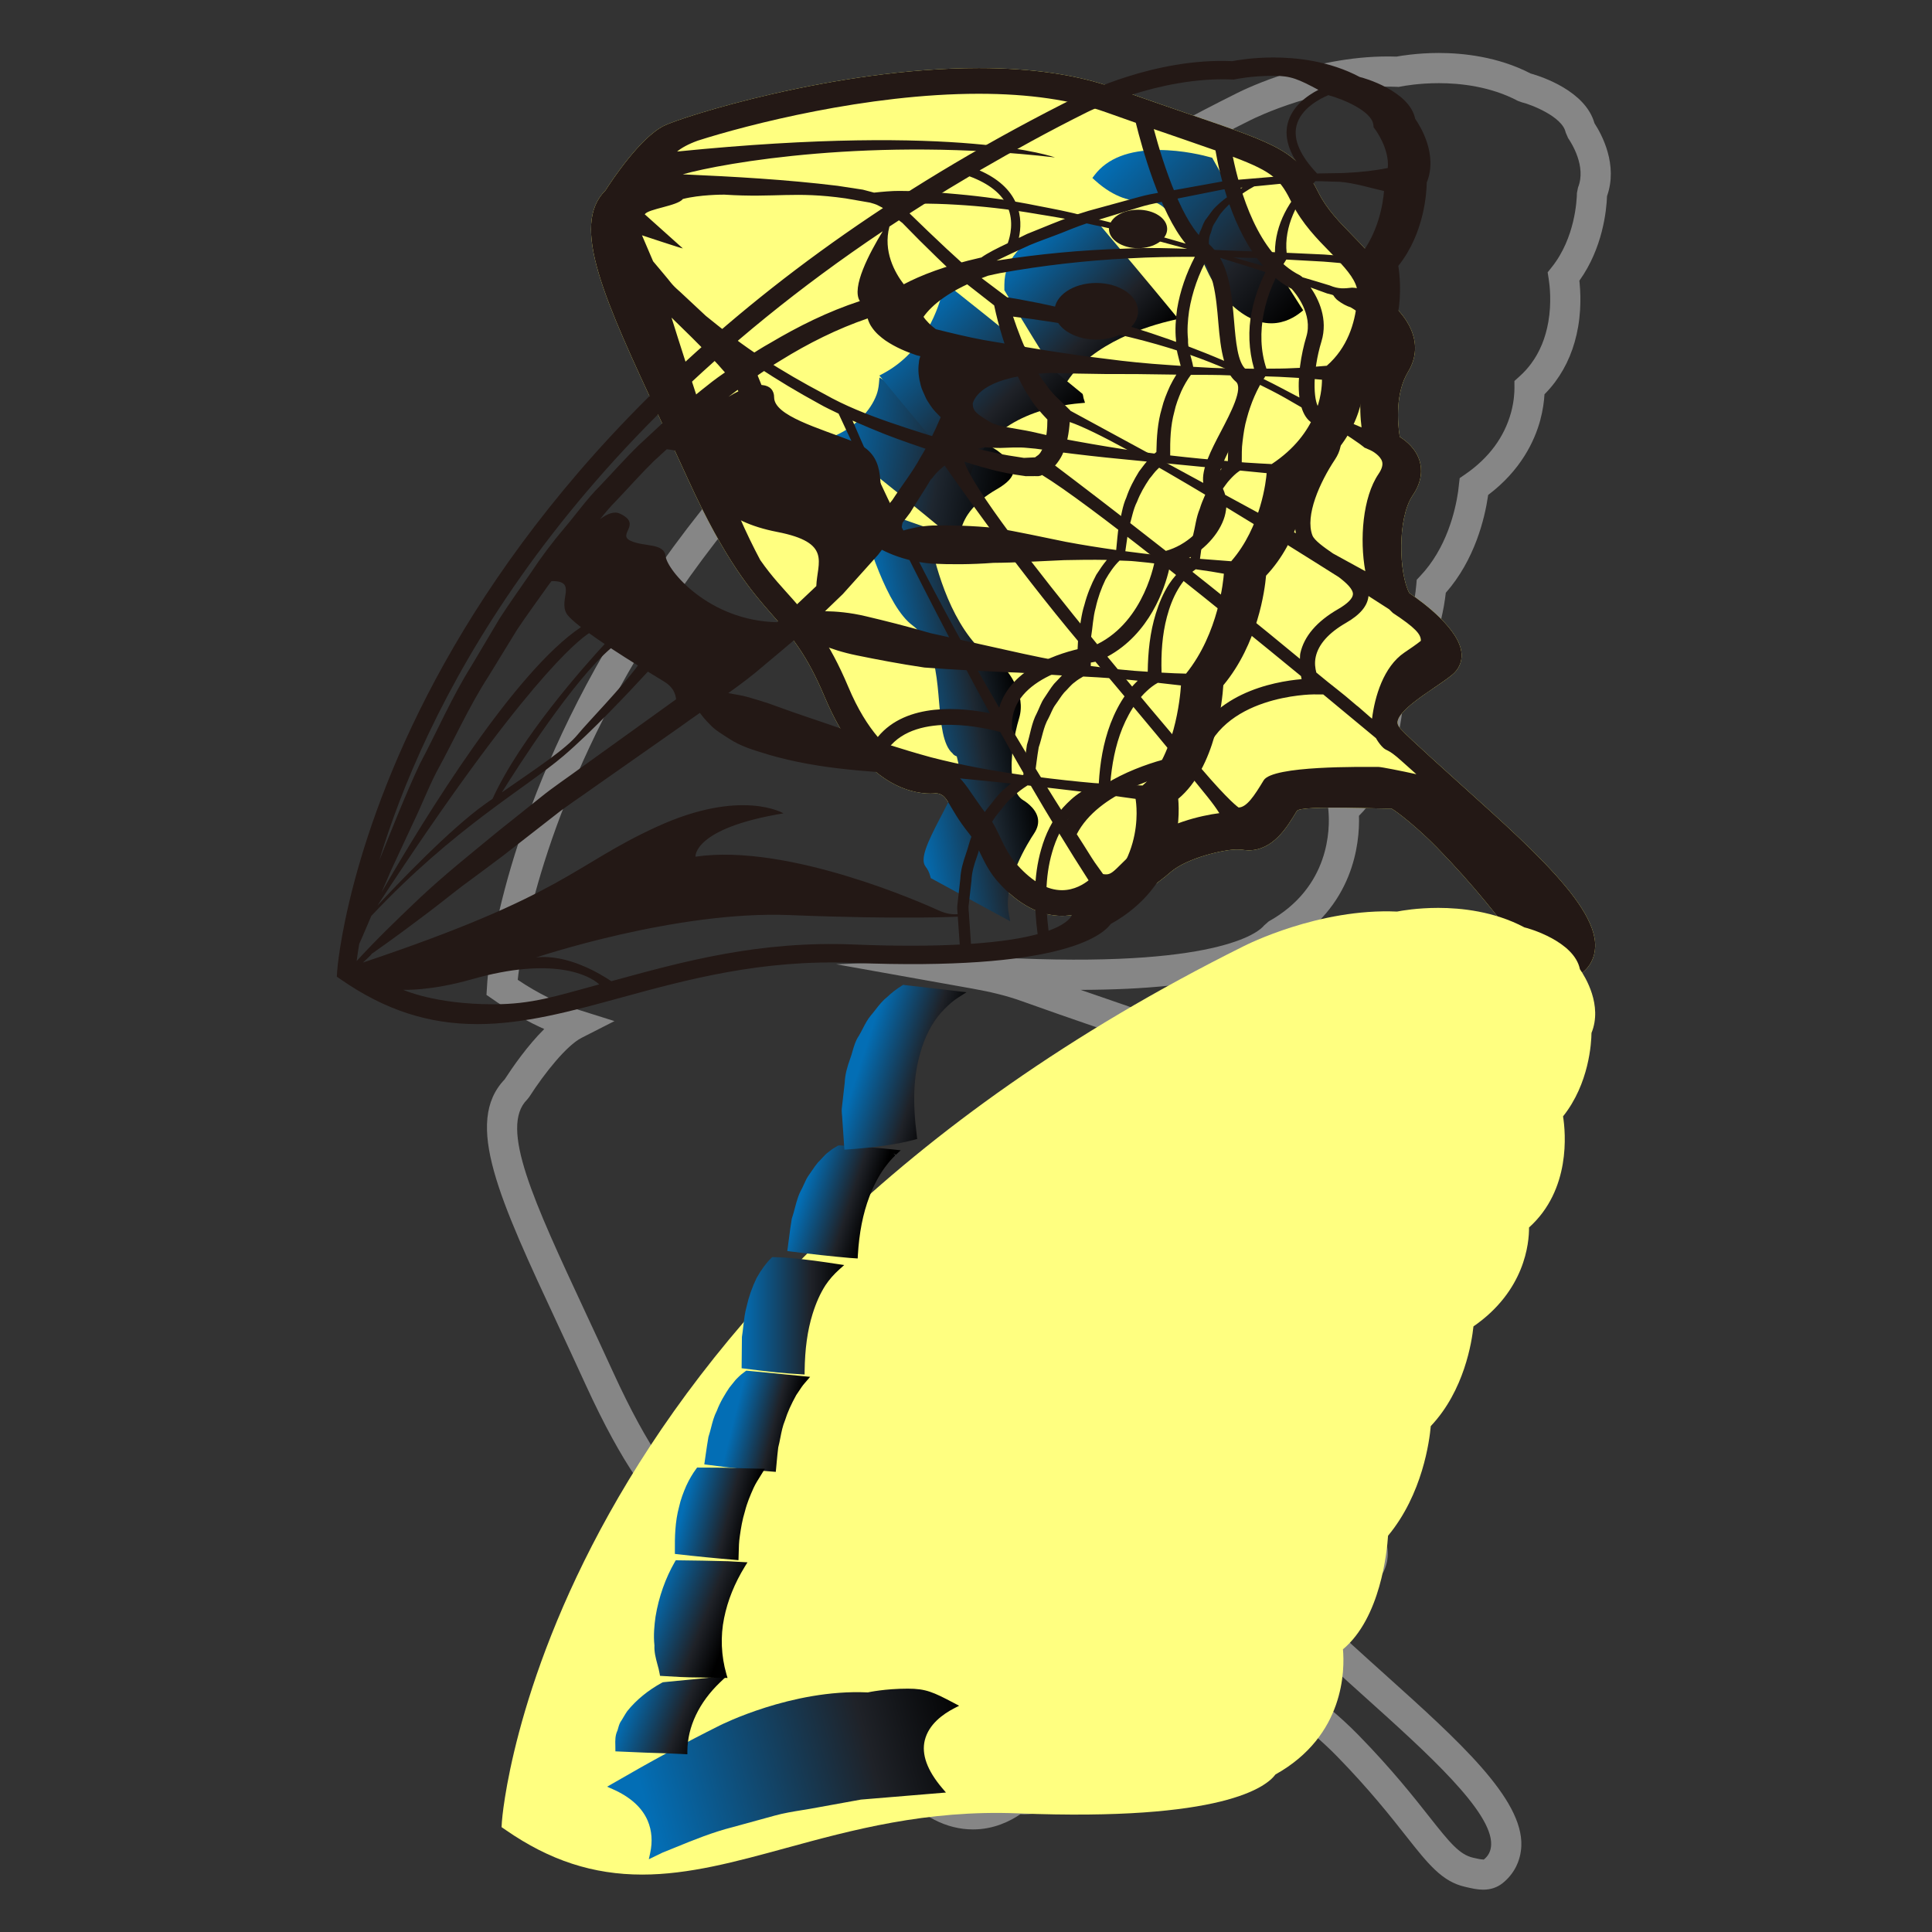 <?xml version="1.0" encoding="utf-8"?>
<svg height="64" preserveAspectRatio="none" viewBox="0 0 64 64" width="64" xmlns="http://www.w3.org/2000/svg" xmlns:xlink="http://www.w3.org/1999/xlink">
  <rect x="0" y="0" width="64" height="64" fill="#333333" stroke="none"/>
  <linearGradient id="a">
    <stop offset="0" stop-color="#036eb5"/>
    <stop offset="0.674" stop-color="#1f2228"/>
    <stop offset="1"/>
  </linearGradient>
  <linearGradient id="b" gradientTransform="matrix(-1, 0, 0, -1, 54.119, 112.321)" gradientUnits="userSpaceOnUse" x1="27.442" x2="33.149" y1="53.033" y2="58.74" xlink:href="#a"/>
  <linearGradient id="c" gradientTransform="matrix(-1, 0, 0, -1, 70.695, 80.803)" gradientUnits="userSpaceOnUse" x1="36.345" x2="40.477" y1="40.627" y2="39.898">
    <stop offset="0" stop-color="#036eb5"/>
    <stop offset="0.633" stop-color="#1d2832"/>
    <stop offset="1"/>
  </linearGradient>
  <linearGradient id="d" gradientTransform="matrix(-1, 0, 0, -1, 72.433, 97.491)" gradientUnits="userSpaceOnUse" x1="35.869" x2="41.972" y1="48.212" y2="49.288">
    <stop offset="0" stop-color="#036eb5"/>
    <stop offset="0.606" stop-color="#1e262f"/>
    <stop offset="1"/>
  </linearGradient>
  <linearGradient id="e" gradientTransform="matrix(-1, 0, 0, -1, 61.171, 107.992)" gradientUnits="userSpaceOnUse" x1="31.047" x2="34.834" y1="52.139" y2="55.926" xlink:href="#a"/>
  <linearGradient id="f" gradientTransform="matrix(-1, 0, 0, -1, 68.403, 102.681)" gradientUnits="userSpaceOnUse" x1="34.465" x2="38.778" y1="49.278" y2="53.591" xlink:href="#a"/>
  <linearGradient id="g" gradientTransform="matrix(-1, 0, 0, -1, 77.557, 48.369)" gradientUnits="userSpaceOnUse" x1="40.183" x2="42.449" y1="23.714" y2="24.442" xlink:href="#a"/>
  <linearGradient id="h" gradientTransform="matrix(-1, 0, 0, -1, 83.308, 33.839)" gradientUnits="userSpaceOnUse" x1="43.652" x2="45.566" y1="16.714" y2="17.192" xlink:href="#a"/>
  <linearGradient id="i" gradientTransform="matrix(-1, 0, 0, -1, 80.942, 40.826)" gradientUnits="userSpaceOnUse" x1="41.509" x2="44.909" y1="20.413" y2="20.413" xlink:href="#a"/>
  <linearGradient id="j" gradientTransform="matrix(-1, 0, 0, -1, 73.577, 57.292)" gradientUnits="userSpaceOnUse" x1="38.146" x2="40.894" y1="28.309" y2="29.192" xlink:href="#a"/>
  <linearGradient id="k" gradientTransform="matrix(-1, 0, 0, -1, 81.591, 10.471)" gradientUnits="userSpaceOnUse" x1="38.996" x2="49.903" y1="6.331" y2="3.357" xlink:href="#a"/>
  <linearGradient id="l" gradientTransform="matrix(-1, 0, 0, -1, 85.784, 27.702)" gradientUnits="userSpaceOnUse" x1="44.461" x2="46.638" y1="13.476" y2="14.02" xlink:href="#a"/>
  <linearGradient id="m" gradientTransform="matrix(-1, 0, 0, -1, 89.039, 14.351)" gradientUnits="userSpaceOnUse" x1="45.873" x2="48.435" y1="6.586" y2="7.586" xlink:href="#a"/>
  <linearGradient id="n" gradientTransform="matrix(-1, 0, 0, -1, 87.051, 20.73)" gradientUnits="userSpaceOnUse" x1="44.658" x2="47.221" y1="9.698" y2="10.698" xlink:href="#a"/>
  <path d="M 45.971 29.912 C 46.491 30.143 47.001 30.432 47.512 30.786 L 47.885 31.043 L 47.856 31.493 C 47.847 31.668 46.596 49.18 23.013 60.92 C 22.758 61.049 20.361 62.215 17.74 62.125 C 17.644 62.143 17.487 62.168 17.283 62.191 C 17.031 62.22 16.708 62.245 16.337 62.245 C 15.544 62.245 14.378 62.126 13.297 61.566 C 12.925 61.461 11.482 60.988 11.181 59.918 C 10.93 59.532 10.398 58.536 10.765 57.504 C 10.783 57.021 10.909 55.78 11.681 54.702 C 11.679 54.677 11.676 54.65 11.673 54.623 C 11.645 54.328 11.64 54.028 11.658 53.73 C 11.669 53.554 11.689 53.368 11.722 53.176 C 11.841 52.482 12.096 51.869 12.479 51.354 C 12.587 51.208 12.707 51.069 12.837 50.938 C 12.85 50.708 12.888 50.412 12.979 50.074 C 13.167 49.389 13.619 48.42 14.704 47.603 C 14.705 47.592 14.707 47.581 14.708 47.569 C 14.816 46.832 15.141 45.46 16.106 44.363 C 16.12 44.244 16.14 44.093 16.171 43.917 C 16.22 43.646 16.292 43.316 16.401 42.957 C 16.658 42.11 17.033 41.37 17.515 40.754 C 17.528 40.614 17.548 40.428 17.58 40.211 C 17.674 39.59 17.822 39.018 18.02 38.511 C 18.269 37.876 18.592 37.361 18.982 36.976 C 18.955 36.053 19.161 33.949 21.402 32.651 C 21.989 31.978 23.66 31.222 28.203 31.209 C 27.96 31.125 27.73 31.046 27.514 30.972 L 27.325 30.907 C 24.385 29.898 23.595 29.628 22.818 28.073 C 22.584 27.604 22.203 27.214 21.794 26.796 C 21.192 26.182 20.517 25.491 20.495 24.532 C 19.751 23.856 19.202 22.763 19.88 21.65 C 20.138 21.226 20.168 20.563 20.111 20.049 C 19.845 19.843 19.563 19.534 19.436 19.096 C 19.333 18.74 19.3 18.183 19.734 17.548 C 20.11 16.996 20.089 15.506 19.864 14.925 C 19.025 14.338 18.073 13.481 18.03 12.593 C 18.009 12.167 18.191 11.766 18.527 11.494 C 18.695 11.356 18.912 11.208 19.173 11.03 C 19.388 10.885 19.912 10.53 20.097 10.343 C 19.924 10.169 19.607 9.879 19.178 9.486 C 18.831 9.169 18.48 8.854 18.133 8.542 C 15.67 6.327 13.542 4.414 13.604 2.851 C 13.625 2.351 13.85 1.91 14.238 1.607 C 14.414 1.472 14.626 1.402 14.869 1.402 C 15.064 1.402 15.247 1.445 15.465 1.496 C 16.231 1.669 16.684 2.243 17.433 3.192 C 17.942 3.838 18.639 4.722 19.705 5.815 C 20.232 6.355 20.773 6.79 21 6.952 C 21.113 6.953 21.285 6.957 21.491 6.963 C 21.855 6.972 22.328 6.982 22.763 6.982 C 23.272 6.982 23.53 6.967 23.657 6.952 C 24.014 6.373 24.59 5.57 25.632 5.57 L 25.635 5.57 L 25.795 5.584 C 25.81 5.587 25.88 5.597 25.983 5.597 C 26.311 5.597 27.407 5.346 27.845 4.966 C 28.725 4.209 29.453 3.854 30.199 3.902 C 30.529 3.676 31.074 3.398 31.766 3.398 C 32.647 3.398 33.479 3.826 34.24 4.67 C 34.587 5.056 34.78 5.457 34.935 5.779 C 35.037 5.992 35.126 6.176 35.233 6.31 C 35.553 6.707 35.733 7.015 35.865 7.24 C 35.908 7.314 35.96 7.402 35.995 7.453 C 36.605 7.415 38.672 7.584 40.088 10.954 C 40.657 12.307 41.113 12.826 41.695 13.488 C 42.46 14.359 43.327 15.347 44.612 18.156 C 44.924 18.839 45.226 19.486 45.51 20.098 C 47.46 24.281 48.645 26.823 47.282 28.244 C 47.028 28.638 46.53 29.36 45.971 29.912 L 45.971 29.912 Z M 44.604 20.52 C 44.317 19.906 44.016 19.257 43.702 18.572 C 42.479 15.896 41.663 14.968 40.939 14.145 C 40.353 13.476 39.799 12.845 39.166 11.342 C 38.069 8.731 36.675 8.449 36.126 8.449 C 36.078 8.449 36.042 8.452 35.94 8.459 C 35.41 8.444 35.203 8.089 35.002 7.745 C 34.879 7.536 34.728 7.275 34.454 6.937 C 34.274 6.714 34.152 6.459 34.033 6.212 C 33.893 5.92 33.748 5.618 33.497 5.339 C 32.935 4.715 32.352 4.398 31.766 4.398 C 31.249 4.398 30.851 4.653 30.66 4.805 L 30.499 4.933 L 30.295 4.91 C 29.768 4.852 29.231 5.092 28.499 5.723 C 27.846 6.288 26.495 6.597 25.983 6.597 C 25.797 6.597 25.67 6.577 25.677 6.576 L 25.595 6.568 C 25.095 6.568 24.778 7.028 24.416 7.631 C 24.24 7.92 23.947 7.982 22.763 7.982 C 22.319 7.982 21.837 7.971 21.467 7.962 C 21.243 7.957 21.061 7.952 20.997 7.937 L 20.802 7.993 L 20.622 7.896 C 20.374 7.765 19.633 7.174 18.989 6.513 C 17.886 5.382 17.171 4.475 16.648 3.812 C 15.967 2.948 15.648 2.562 15.198 2.46 C 15.07 2.431 14.949 2.402 14.869 2.402 L 14.851 2.397 C 14.693 2.521 14.612 2.682 14.604 2.891 C 14.561 3.984 16.717 5.924 18.802 7.799 C 19.15 8.112 19.503 8.429 19.912 8.803 C 20.388 9.238 20.761 9.582 20.916 9.752 C 21.095 9.952 21.173 10.165 21.147 10.391 C 21.084 10.906 20.496 11.343 19.706 11.877 C 19.501 12.017 19.308 12.146 19.158 12.27 C 19.067 12.343 19.024 12.436 19.029 12.544 C 19.047 12.919 19.655 13.575 20.541 14.177 L 20.642 14.246 L 20.7 14.354 C 21.104 15.1 21.205 17.165 20.561 18.111 C 20.389 18.362 20.333 18.6 20.396 18.816 C 20.469 19.064 20.678 19.238 20.842 19.341 L 21.032 19.46 L 21.069 19.682 C 21.129 20.037 21.282 21.268 20.734 22.171 C 20.25 22.964 20.976 23.652 21.31 23.911 L 21.53 24.082 L 21.5 24.359 C 21.434 24.998 21.956 25.531 22.515 26.103 C 22.954 26.552 23.409 27.017 23.713 27.626 C 24.307 28.814 24.752 28.967 27.65 29.961 L 27.84 30.026 C 28.497 30.252 29.271 30.52 30.19 30.849 C 30.633 31.007 31.155 31.139 31.787 31.251 L 36.297 32.057 L 31.72 32.243 C 31.438 32.255 31.155 32.262 30.865 32.262 C 30.659 32.262 30.45 32.258 30.239 32.25 C 23.381 31.975 22.228 33.208 22.132 33.337 L 21.975 33.476 C 19.934 34.613 19.942 36.568 19.994 37.14 L 20.017 37.401 L 19.816 37.569 C 19.468 37.858 19.177 38.298 18.951 38.875 C 18.783 39.307 18.65 39.82 18.569 40.36 C 18.527 40.637 18.509 40.857 18.501 40.979 L 18.491 41.141 L 18.387 41.266 C 17.94 41.804 17.594 42.47 17.358 43.248 C 17.262 43.564 17.198 43.854 17.156 44.092 C 17.114 44.327 17.094 44.512 17.084 44.621 L 17.069 44.795 L 16.95 44.922 C 16.083 45.838 15.793 47.065 15.698 47.715 L 15.646 48.162 L 15.457 48.292 C 14.677 48.831 14.168 49.52 13.944 50.337 C 13.844 50.707 13.831 51.008 13.832 51.154 L 13.833 51.379 L 13.666 51.53 C 13.519 51.662 13.391 51.803 13.282 51.95 C 12.993 52.338 12.8 52.808 12.708 53.345 C 12.681 53.501 12.665 53.652 12.656 53.793 C 12.638 54.081 12.65 54.335 12.668 54.527 C 12.678 54.622 12.688 54.701 12.698 54.762 L 12.732 54.979 L 12.595 55.151 C 11.823 56.118 11.766 57.369 11.762 57.609 L 11.726 57.79 C 11.442 58.488 11.951 59.276 12.056 59.428 L 12.136 59.614 C 12.243 60.141 13.298 60.543 13.582 60.609 L 13.718 60.658 C 14.631 61.143 15.646 61.245 16.337 61.245 C 16.664 61.245 16.948 61.223 17.169 61.198 C 17.385 61.173 17.538 61.146 17.604 61.133 L 17.665 61.121 L 17.725 61.124 C 20.153 61.222 22.469 60.075 22.565 60.026 C 44.527 49.092 46.694 33.032 46.849 31.543 C 46.177 31.09 45.509 30.762 44.812 30.542 L 43.645 30.175 L 44.735 29.62 C 45.228 29.369 45.96 28.455 46.469 27.661 L 46.538 27.575 C 47.464 26.657 46.326 24.216 44.604 20.52 L 44.604 20.52 Z" fill="#868686" style="transform-box: fill-box; transform-origin: 50% 50%;" transform="matrix(-1, 0, 0, -1, -0, -0)"/>
  <path d="M 16.569 38.88 C 17.057 39.327 17.444 39.68 17.596 39.849 C 17.718 39.984 17.708 40.062 17.705 40.091 C 17.664 40.425 16.964 40.898 16.501 41.211 C 16.274 41.365 16.061 41.51 15.897 41.644 C 15.682 41.818 15.57 42.062 15.583 42.331 C 15.622 43.128 16.828 44.023 17.314 44.353 C 17.655 44.985 17.723 46.826 17.201 47.592 C 16.877 48.067 16.897 48.467 16.97 48.719 C 17.089 49.129 17.411 49.391 17.63 49.527 C 17.713 50.02 17.769 51.001 17.361 51.673 C 16.748 52.677 17.449 53.597 18.057 54.069 C 17.965 54.943 18.595 55.586 19.205 56.209 C 19.62 56.633 20.049 57.071 20.319 57.612 C 21.004 58.983 21.613 59.192 24.541 60.196 C 25.235 60.436 26.069 60.721 27.075 61.082 C 28.305 61.522 29.82 61.745 31.575 61.745 C 36.367 61.745 41.441 60.117 42.006 59.833 C 42.796 59.438 43.741 58.009 43.943 57.693 C 45.119 56.528 43.981 54.086 42.11 50.071 C 41.825 49.459 41.524 48.811 41.211 48.127 C 39.956 45.382 39.114 44.424 38.371 43.579 C 37.787 42.914 37.282 42.34 36.681 40.911 C 35.468 38.024 33.828 37.712 33.179 37.712 C 33.091 37.712 33.027 37.719 33.008 37.722 C 32.582 37.71 32.623 37.288 31.897 36.386 C 31.562 35.969 31.444 35.348 30.922 34.767 C 30.26 34.033 29.553 33.661 28.82 33.661 C 28.155 33.661 27.653 33.976 27.403 34.176 C 26.753 34.106 26.106 34.348 25.225 35.108 C 24.665 35.593 23.431 35.86 23.037 35.86 C 22.885 35.86 22.784 35.843 22.77 35.841 L 22.649 35.831 C 21.826 35.831 21.372 36.585 21.041 37.135 C 20.916 37.342 18.012 37.189 17.912 37.219 C 17.729 37.122 17.031 36.573 16.401 35.927 C 13.873 33.333 13.448 31.982 12.409 31.746 C 12.103 31.676 11.814 31.597 11.597 31.766 C 11.324 31.978 11.172 32.278 11.158 32.634 C 11.097 34.163 13.92 36.462 16.569 38.88 L 16.569 38.88 Z" fill="#ffff80" style="transform-box: fill-box; transform-origin: 50% 50%;" transform="matrix(-1, 0, 0, -1, -0, 0)"/>
  <path d="M 21.855 55.355 L 21.861 55.363 C 22.493 56.398 23.152 57.53 23.818 58.726 L 23.844 58.774 L 23.897 58.788 C 24.098 58.845 24.818 59.031 25.62 59.031 C 26.608 59.031 27.321 58.752 27.741 58.201 L 27.814 58.105 L 27.725 58.024 C 27.049 57.409 26.467 57.341 26.238 57.341 C 26.238 57.341 26.237 57.341 26.237 57.341 L 26.095 57.351 C 25.536 57.351 25.337 57.062 24.941 56.485 C 24.792 56.268 24.623 56.021 24.402 55.747 C 24.272 55.585 24.174 55.378 24.071 55.159 C 23.924 54.849 23.757 54.497 23.453 54.158 C 22.934 53.582 22.407 53.29 21.886 53.29 C 21.435 53.29 21.089 53.513 20.923 53.646 L 20.83 53.72 L 20.895 53.82 C 21.178 54.256 21.483 54.745 21.855 55.355 L 21.855 55.355 Z" fill="url(#b)" style="transform-box: fill-box; transform-origin: 50% 50%;" transform="matrix(-1, 0, 0, -1, -0, -0)"/>
  <path d="M 33.765 43.278 C 33.658 43.199 33.557 43.095 33.452 42.952 L 33.338 42.787 C 33.017 42.223 32.949 41.434 32.891 40.738 C 32.831 40.041 32.771 39.32 32.442 39.04 L 32.417 39.008 L 32.372 38.974 C 32.35 38.964 32.328 38.954 32.306 38.943 L 32.256 38.728 C 32.145 38.26 32.517 37.552 32.846 36.923 C 33.261 36.128 33.54 35.545 33.337 35.29 C 33.269 35.205 33.219 35.103 33.181 34.966 L 33.167 34.912 L 30.534 33.481 L 30.585 33.752 C 30.779 34.775 29.92 36.127 29.746 36.388 C 29.625 36.569 29.584 36.748 29.625 36.919 C 29.707 37.266 30.098 37.488 30.11 37.496 C 30.239 37.574 30.337 37.723 30.401 37.936 L 30.416 37.985 L 30.435 37.996 L 30.466 38.24 C 30.547 38.878 30.396 39.694 30.243 40.199 C 29.991 41.02 30.628 41.771 30.759 41.914 L 30.796 41.942 C 31.024 42.059 31.24 42.215 31.455 42.417 L 31.694 42.668 C 32.713 43.829 33.12 45.687 33.248 46.432 L 33.261 46.507 L 33.333 46.533 C 33.643 46.644 33.99 46.764 34.415 46.909 C 34.708 47.009 35.032 47.121 35.377 47.241 L 35.61 47.322 L 35.547 47.083 C 35.298 46.148 34.627 43.907 33.765 43.278 L 33.765 43.278 Z" fill="url(#c)" style="transform-box: fill-box; transform-origin: 50% 50%;" transform="matrix(-1, 0, 0, -1, -0, 0)"/>
  <path d="M 30.957 49.071 C 31.869 49.649 33.256 50.52 34.688 51.386 L 34.866 51.495 L 34.885 51.287 C 34.899 51.146 34.924 51.03 34.965 50.92 C 35.168 50.371 35.69 49.854 36.329 49.572 L 36.528 49.484 L 36.357 49.35 C 34.934 48.226 33.603 47.151 32.402 46.153 L 32.211 45.996 L 32.188 46.243 C 32.184 46.27 32.183 46.297 32.183 46.322 C 32.182 46.352 32.183 46.381 32.176 46.411 C 32.06 46.938 31.66 47.401 30.989 47.788 C 30.626 47.995 30.438 48.198 30.43 48.391 C 30.422 48.581 30.578 48.783 30.957 49.071 L 30.957 49.071 Z" fill="url(#d)" style="transform-box: fill-box; transform-origin: 50% 50%;" transform="matrix(-1, 0, 0, -1, -0, 0)"/>
  <path d="M 27.73 56.744 L 27.777 56.802 L 27.85 56.789 C 28.331 56.716 30.728 56.258 30.729 54.571 L 30.729 54.386 L 30.711 54.356 C 30.096 53.318 29.476 52.311 28.87 51.361 L 28.76 51.19 L 28.65 51.36 C 27.802 52.66 25.936 53.212 25.173 53.388 L 24.967 53.436 L 25.102 53.599 C 25.875 54.54 26.818 55.661 27.73 56.744 Z" fill="url(#e)" style="transform-box: fill-box; transform-origin: 50% 50%;" transform="matrix(-1, 0, 0, -1, -0, 0)"/>
  <path d="M 28.113 50.847 C 28.116 50.867 28.119 50.889 28.125 50.907 L 28.136 50.948 L 28.169 50.976 C 29.28 51.888 30.939 53.243 32.542 54.51 L 32.703 54.639 L 32.75 54.438 C 32.888 53.841 33.355 52.374 34.729 51.635 L 34.87 51.559 L 34.768 51.437 C 33.699 50.136 32.715 48.972 32.078 48.224 L 31.924 48.042 L 31.854 48.27 C 31.259 50.181 29.115 50.566 28.221 50.642 L 28.058 50.657 L 28.107 50.813 C 28.11 50.823 28.111 50.835 28.113 50.847 L 28.113 50.847 Z" fill="url(#f)" style="transform-box: fill-box; transform-origin: 50% 50%;" transform="matrix(-1, 0, 0, -1, -0, -0)"/>
  <path d="M 11.158 32.634 C 11.172 32.278 11.324 31.978 11.597 31.766 C 11.814 31.597 12.104 31.676 12.409 31.746 C 13.448 31.982 13.873 33.333 16.401 35.927 C 17.031 36.573 17.729 37.122 17.912 37.219 C 18.012 37.189 20.916 37.342 21.041 37.135 C 21.372 36.585 21.826 35.831 22.649 35.831 L 22.77 35.841 C 22.784 35.843 22.885 35.86 23.037 35.86 C 23.431 35.86 24.665 35.593 25.225 35.108 C 26.107 34.348 26.753 34.106 27.403 34.176 C 27.653 33.976 28.155 33.661 28.82 33.661 C 29.553 33.661 30.26 34.033 30.922 34.767 C 31.445 35.348 31.562 35.969 31.897 36.386 C 32.623 37.288 32.582 37.71 33.008 37.722 C 33.027 37.719 33.091 37.712 33.179 37.712 C 33.828 37.712 35.468 38.024 36.681 40.911 C 37.282 42.34 37.787 42.914 38.371 43.579 C 39.114 44.424 39.956 45.382 41.211 48.127 C 41.524 48.811 41.825 49.459 42.11 50.071 C 43.981 54.086 45.119 56.528 43.943 57.693 C 43.741 58.009 42.796 59.438 42.006 59.833 C 41.441 60.117 36.367 61.745 31.575 61.745 C 29.82 61.745 28.305 61.522 27.075 61.082 C 26.069 60.721 25.235 60.436 24.541 60.196 C 21.613 59.192 21.004 58.983 20.319 57.612 C 20.049 57.071 19.62 56.633 19.205 56.209 C 18.595 55.586 17.965 54.943 18.057 54.069 C 17.449 53.597 16.748 52.677 17.361 51.673 C 17.769 51.001 17.713 50.02 17.63 49.527 C 17.411 49.391 17.089 49.129 16.97 48.719 C 16.897 48.467 16.877 48.067 17.201 47.592 C 17.723 46.826 17.655 44.985 17.314 44.353 C 16.828 44.023 15.622 43.128 15.583 42.331 C 15.57 42.062 15.682 41.818 15.897 41.644 C 16.061 41.51 16.274 41.365 16.501 41.211 C 16.964 40.897 17.664 40.425 17.705 40.091 C 17.708 40.062 17.718 39.984 17.596 39.849 C 17.444 39.68 17.057 39.327 16.569 38.88 C 13.92 36.462 11.097 34.163 11.158 32.634 L 11.158 32.634 Z M 18.667 44.256 C 18.697 43.933 18.937 43.64 19.413 43.366 C 19.986 43.036 20.321 42.659 20.414 42.246 C 20.459 42.043 20.433 41.865 20.395 41.721 C 19.775 41.203 19.657 41.147 19.051 40.622 C 19.049 40.635 18.55 40.183 18.549 40.194 C 18.461 40.912 18.173 41.912 17.478 42.383 C 17.274 42.521 17.082 42.651 16.933 42.771 C 16.923 42.989 17.117 43.205 17.862 43.697 L 17.982 43.816 C 17.982 43.816 18.244 43.986 18.667 44.256 L 18.667 44.256 Z M 29.611 48.227 L 29.648 48.227 L 29.722 48.228 L 30.02 48.226 C 30.454 48.284 30.915 48.369 31.281 48.479 C 31.545 48.545 31.801 48.628 32.058 48.707 C 31.764 47.824 29.749 45.22 27.654 42.659 C 26.062 43.445 25.739 45.46 25.736 45.481 L 25.733 45.5 C 27.312 46.742 28.713 47.797 29.481 48.265 L 29.504 48.253 L 29.529 48.242 C 29.662 48.211 29.576 48.234 29.611 48.227 L 29.611 48.227 Z M 20.214 49.068 C 20.112 49.22 20.079 49.361 20.112 49.496 C 20.17 49.741 20.439 49.936 20.537 49.991 C 20.706 50.095 20.817 50.278 20.886 50.505 C 21.264 50.728 21.619 50.929 21.892 51.067 C 22.08 51.162 22.277 51.262 22.487 51.365 C 22.367 50.857 22.728 50.157 23.087 49.473 C 23.37 48.931 23.76 48.187 23.594 47.98 C 23.505 47.869 23.451 47.742 23.414 47.607 C 22.622 47.177 21.821 46.741 21.073 46.335 C 21.268 47.361 20.482 48.666 20.214 49.068 L 20.214 49.068 Z M 21.214 54.433 C 21.468 54.563 21.696 54.734 21.904 54.93 C 22.431 55.102 22.985 55.279 23.584 55.459 C 23.249 54.872 23.18 54.079 23.119 53.357 C 23.062 52.686 23.003 51.992 22.726 51.761 C 22.705 51.742 22.694 51.719 22.675 51.7 C 22.297 51.523 21.917 51.339 21.538 51.138 C 21.332 51.029 21.138 50.927 20.955 50.831 C 21.035 51.464 20.897 52.285 20.727 52.844 C 20.499 53.591 21.082 54.289 21.214 54.433 L 21.214 54.433 Z M 23.641 53.313 C 23.714 54.178 23.797 55.158 24.356 55.567 C 24.414 55.609 24.469 55.663 24.525 55.716 C 25.21 55.901 25.909 56.09 26.616 56.282 C 27.121 56.423 27.641 56.514 28.145 56.631 C 28.648 56.751 29.151 56.83 29.637 56.909 C 30.607 57.079 31.522 57.172 32.305 57.218 C 33.235 57.275 33.887 57.254 34.273 57.227 L 33.878 56.939 L 33.258 56.34 C 32.844 55.943 32.452 55.577 32.039 55.206 L 30.724 54.217 L 30.646 54.159 L 30.644 54.154 C 29.829 54.025 26.776 53.475 23.45 52.047 C 23.556 52.415 23.602 52.852 23.641 53.313 L 23.641 53.313 Z M 30.441 53.512 C 30.281 53.034 30.1 52.561 29.876 52.116 C 29.704 51.82 29.553 51.504 29.338 51.248 C 29.153 50.96 28.904 50.757 28.677 50.534 L 28.546 50.404 L 28.545 50.395 C 28.45 50.343 26.428 49.245 24.141 48.003 C 24.202 48.466 23.887 49.076 23.551 49.716 C 23.236 50.318 22.804 51.142 23.062 51.359 C 23.188 51.464 23.278 51.606 23.351 51.765 C 24.8 52.396 26.874 53.073 30.441 53.512 Z M 29.049 48.578 C 28.376 48.07 27.033 47.049 25.38 45.751 C 24.683 45.945 24.131 46.5 23.956 46.975 C 23.898 47.133 23.86 47.344 23.937 47.53 C 25.867 48.686 27.727 49.736 28.563 50.02 C 28.591 49.656 28.647 49.306 28.807 48.943 C 28.864 48.821 28.947 48.695 29.049 48.578 Z M 33.016 49.024 C 33.576 49.213 34.136 49.403 34.686 49.617 C 35.04 49.759 35.402 49.908 35.759 50.067 C 34.284 46.61 32.471 43.244 30.901 40.556 C 30.514 41.886 28.868 42.384 28.1 42.54 C 28.133 42.579 28.166 42.619 28.199 42.658 C 30.499 45.389 32.619 48.446 33.016 49.024 Z M 30.48 39.841 C 29.786 38.673 29.155 37.656 28.641 36.85 C 27.801 38.137 26.033 38.715 25.084 38.935 C 25.849 39.865 26.771 40.962 27.712 42.079 C 28.128 42.015 30.479 41.585 30.48 39.989 L 30.48 39.841 Z M 24.629 39.037 C 24.01 41.025 21.801 41.423 20.883 41.502 C 20.892 41.531 20.894 41.571 20.902 41.603 C 22.245 42.706 23.812 43.981 25.272 45.136 C 25.414 44.522 25.908 43.006 27.317 42.248 C 26.368 41.095 25.423 39.971 24.629 39.037 L 24.629 39.037 Z M 19.675 43.821 C 19.363 44 19.188 44.176 19.182 44.315 C 19.176 44.481 19.391 44.684 19.649 44.881 C 20.661 45.521 22.007 46.365 23.377 47.194 C 23.389 47.064 23.413 46.932 23.464 46.794 C 23.687 46.188 24.252 45.656 24.897 45.372 C 23.676 44.408 22.315 43.315 20.938 42.175 C 20.932 42.237 20.94 42.293 20.925 42.36 C 20.801 42.923 20.38 43.414 19.675 43.821 Z M 18.605 49.087 L 18.801 49.172 C 18.801 49.172 18.948 49.315 19.664 49.761 C 19.644 49.714 19.615 49.675 19.603 49.624 C 19.534 49.345 19.594 49.053 19.778 48.777 C 20.279 48.025 20.776 46.915 20.524 46.263 C 20.46 46.097 20.143 45.872 19.842 45.665 C 19.256 45.346 19.165 45.293 18.772 45.078 C 18.966 46.133 18.858 47.531 18.334 48.3 C 18.224 48.462 18.184 48.6 18.216 48.711 C 18.274 48.908 18.542 49.061 18.605 49.087 Z M 19.151 53.754 L 19.258 53.82 C 19.374 53.856 19.534 53.927 19.718 54.077 C 19.899 54.252 19.73 54.201 20.042 54.28 C 20.204 54.338 20.402 54.409 20.584 54.477 C 20.319 54.09 20 53.431 20.225 52.69 C 20.532 51.685 20.493 50.749 20.321 50.502 C 19.427 50.04 19.255 50.001 18.897 49.842 C 18.971 50.436 19.007 51.499 18.488 52.352 C 18.055 53.062 19.106 53.726 19.151 53.754 L 19.151 53.754 Z M 23.161 58.808 C 22.933 57.687 22.331 55.566 20.94 54.882 L 20.871 54.833 C 20.87 54.832 20.858 54.819 20.853 54.815 C 20.529 54.723 20.221 54.624 19.953 54.545 C 19.656 54.419 19.468 54.443 19.213 54.471 C 19.15 54.471 19.104 54.461 19.051 54.455 C 19.143 54.807 19.453 55.152 19.924 55.633 C 20.364 56.081 20.861 56.589 21.191 57.249 C 21.582 58.032 21.762 58.284 23.161 58.808 Z M 25.779 59.724 C 25.453 58.5 24.803 56.544 24.047 55.991 C 23.911 55.892 23.803 55.769 23.706 55.637 C 23.164 55.481 22.642 55.331 22.151 55.189 C 23.173 56.354 23.592 58.176 23.736 59.017 C 24.051 59.129 24.406 59.252 24.817 59.393 C 25.11 59.493 25.434 59.605 25.779 59.724 Z M 40.885 59.341 C 41.212 59.222 41.425 59.1 41.571 58.98 C 32.116 59.929 29.054 58.785 29.054 58.785 C 35.054 59.485 40.039 58.605 41.383 58.225 C 39.673 58.148 37.964 58.054 36.255 57.845 L 35.417 57.717 C 35.294 57.684 35.17 57.654 35.046 57.619 C 34.773 57.649 34.443 57.678 34.208 57.676 C 33.738 57.677 33.071 57.645 32.278 57.567 C 31.485 57.496 30.563 57.375 29.59 57.175 C 29.103 57.081 28.599 56.987 28.096 56.851 C 27.591 56.72 27.076 56.607 26.566 56.459 C 25.945 56.281 25.329 56.104 24.723 55.929 C 25.577 56.961 26.17 59.103 26.375 59.932 C 26.686 60.041 27.01 60.155 27.362 60.281 C 28.5 60.688 29.918 60.894 31.575 60.894 C 35.277 60.894 39.241 59.867 40.885 59.341 L 40.885 59.341 Z M 42.035 54.951 C 41.778 54.655 41.775 54.594 41.476 54.337 L 40.617 53.535 C 40.008 53.039 39.388 52.56 38.727 52.133 C 38.069 51.704 37.388 51.313 36.691 50.945 C 35.997 50.552 35.288 50.276 34.539 50.014 C 33.795 49.758 33.044 49.518 32.287 49.312 C 31.908 49.207 31.53 49.106 31.149 49.026 C 30.752 48.927 30.428 48.888 30.081 48.832 L 29.785 48.846 L 29.711 48.85 L 29.711 48.85 C 29.691 48.868 29.67 48.884 29.649 48.897 C 29.559 48.946 29.485 49.069 29.431 49.215 C 29.334 49.469 29.303 49.798 29.304 50.102 C 29.53 50.342 29.752 50.582 29.905 50.857 C 30.131 51.171 30.271 51.519 30.436 51.854 C 30.715 52.515 30.918 53.185 31.067 53.883 L 32.33 54.87 C 32.739 55.251 33.156 55.655 33.54 56.038 L 34.109 56.616 L 34.775 57.123 C 34.971 57.224 34.932 57.218 35.179 57.288 L 35.993 57.429 C 37.686 57.669 38.289 57.442 40.005 57.552 C 40.065 57.553 40.816 57.552 41.379 57.408 C 41.551 57.177 42.525 57.085 42.642 56.901 L 41.379 55.77 C 41.391 55.76 42.733 56.205 42.733 56.205 L 42.365 55.344 C 42.365 55.344 42.145 55.082 42.035 54.951 L 42.035 54.951 Z M 34.922 39.586 C 33.967 40.751 32.127 40.56 31.209 40.372 C 33.698 44.901 35.745 49.268 36.221 50.298 C 36.437 50.404 36.659 50.504 36.864 50.623 C 37.561 51.004 38.249 51.411 38.91 51.856 C 38.964 51.892 39.014 51.932 39.067 51.968 L 36.683 46.088 C 37.557 46.76 39.184 50.495 39.643 51.216 C 39.959 51.713 40.859 52.612 41.755 53.479 C 41.542 52.793 41.067 51.294 40.199 48.691 C 39.759 47.37 39.269 46.299 38.816 45.448 C 38.419 44.88 38.084 44.541 37.732 44.141 C 37.125 43.45 36.552 42.797 35.897 41.241 C 35.584 40.496 35.249 39.975 34.922 39.586 L 34.922 39.586 Z M 27.939 34.838 C 28.26 35.334 28.581 35.851 28.902 36.376 L 28.91 36.379 C 28.909 36.381 28.908 36.383 28.907 36.385 C 29.573 37.476 30.232 38.612 30.867 39.752 C 31.225 39.853 33.617 40.464 34.571 39.211 C 33.947 38.643 33.4 38.562 33.179 38.562 L 33.029 38.572 C 32.168 38.572 32.041 37.922 31.234 36.919 C 30.907 36.512 30.8 35.903 30.29 35.336 C 29.797 34.788 29.302 34.511 28.82 34.511 C 28.404 34.511 28.087 34.72 27.939 34.838 L 27.939 34.838 Z M 23.608 37.063 C 23.824 37.408 24.058 37.674 24.712 38.479 C 25.521 38.313 27.613 37.754 28.331 36.366 C 27.935 35.753 27.901 35.677 27.73 35.424 L 27.459 35.045 C 27.109 34.98 27.116 35.209 26.05 36.131 C 25.382 36.707 24.228 36.986 23.608 37.063 L 23.608 37.063 Z M 17.081 38.353 C 17.251 38.503 17.412 38.646 17.549 38.771 C 18.075 39.251 18.048 39.081 18.229 39.28 C 18.31 39.37 18.371 39.46 18.419 39.547 C 18.871 39.924 19.473 40.424 20.165 40.995 L 20.485 40.997 L 20.486 40.997 C 20.541 40.997 23.605 40.975 24.171 38.733 L 24.214 38.562 L 24.223 38.561 C 23.261 37.434 22.969 37.25 22.969 37.25 C 22.702 37.258 22.455 37.628 22.14 38.15 C 21.844 38.644 18.877 38.594 18.33 38.594 C 18.245 38.594 17.577 38.463 17.081 38.353 Z" fill="#231815" style="transform-box: fill-box; transform-origin: 50% 50%;" transform="matrix(-1, 0, 0, -1, -0, 0)"/>
  <path d="M 11.663 31.893 C 11.851 32.823 13.383 33.256 13.501 33.279 C 14.503 33.813 15.606 33.925 16.354 33.925 C 17.051 33.925 17.573 33.833 17.72 33.803 C 20.302 33.92 22.711 32.702 22.806 32.654 C 46.083 21.065 47.365 3.818 47.375 3.644 L 47.385 3.474 L 47.244 3.377 C 45.792 2.371 44.355 1.902 42.724 1.902 C 41.182 1.902 39.62 2.329 37.966 2.781 C 35.795 3.374 33.313 4.053 30.276 3.93 C 23.485 3.66 22.053 4.808 21.748 5.219 C 19.444 6.504 19.454 8.705 19.513 9.365 C 18.269 10.402 18.053 12.607 18.019 13.127 C 16.873 14.507 16.645 16.284 16.604 16.758 C 15.491 17.935 15.243 19.554 15.19 20.061 C 13.482 21.241 13.345 22.823 13.349 23.338 C 11.961 24.584 12.135 26.472 12.222 27.019 C 11.356 28.103 11.284 29.458 11.28 29.782 C 10.907 30.699 11.485 31.637 11.663 31.893 L 11.663 31.893 Z" fill="#ffff80" style="transform-box: fill-box; transform-origin: 50% 50%;" transform="matrix(-1, 0, 0, -1, 0, -0)"/>
  <path d="M 36.194 26.057 L 36.234 26.052 L 36.259 26.038 C 36.353 25.983 36.451 25.926 36.534 25.854 C 36.628 25.79 36.704 25.707 36.777 25.625 C 36.816 25.583 36.854 25.541 36.903 25.494 C 36.973 25.412 37.035 25.321 37.094 25.234 C 37.128 25.184 37.163 25.133 37.198 25.084 C 37.268 24.99 37.315 24.885 37.361 24.784 C 37.384 24.73 37.409 24.676 37.434 24.628 C 37.551 24.428 37.61 24.205 37.667 23.99 C 37.697 23.874 37.727 23.758 37.771 23.63 C 37.808 23.415 37.836 23.197 37.864 22.979 C 37.877 22.872 37.891 22.765 37.906 22.658 L 37.92 22.559 L 37.82 22.545 C 37.135 22.457 36.454 22.381 35.847 22.329 L 35.588 22.312 L 35.583 22.413 C 35.54 23.157 35.415 23.794 35.2 24.361 C 35.058 24.732 34.893 25.043 34.699 25.313 C 34.609 25.434 34.488 25.589 34.342 25.728 L 34.394 25.782 L 34.393 25.789 L 34.322 25.746 L 34.162 25.895 L 34.379 25.919 C 34.928 25.979 35.539 26.026 36.194 26.057 L 36.194 26.057 Z" fill="url(#g)" style="transform-box: fill-box; transform-origin: 50% 50%;" transform="matrix(-1, 0, 0, -1, -0, 0)"/>
  <path d="M 39.309 18.574 C 39.385 18.519 39.474 18.451 39.55 18.373 C 39.622 18.308 39.68 18.232 39.737 18.16 C 39.768 18.12 39.798 18.081 39.839 18.033 C 39.973 17.833 40.142 17.563 40.255 17.264 C 40.347 17.087 40.397 16.896 40.444 16.71 C 40.47 16.61 40.496 16.51 40.532 16.399 C 40.566 16.212 40.592 16.023 40.62 15.833 L 40.669 15.491 L 40.569 15.478 C 39.786 15.372 39.055 15.295 38.398 15.25 L 38.301 15.243 L 38.274 15.532 C 38.257 15.71 38.242 15.888 38.22 16.053 C 38.192 16.16 38.17 16.269 38.149 16.378 C 38.11 16.577 38.073 16.765 37.994 16.953 C 37.915 17.209 37.794 17.478 37.622 17.789 C 37.59 17.833 37.56 17.879 37.53 17.925 C 37.472 18.014 37.417 18.098 37.349 18.175 L 37.164 18.39 L 39.279 18.596 L 39.309 18.574 Z" fill="url(#h)" style="transform-box: fill-box; transform-origin: 50% 50%;" transform="matrix(-1, 0, 0, -1, 0, 0)"/>
  <path d="M 37.847 22.329 C 37.959 22.342 38.078 22.346 38.196 22.35 C 38.255 22.351 38.314 22.353 38.374 22.356 L 38.417 22.358 L 38.448 22.329 C 38.611 22.172 38.775 21.952 38.936 21.667 C 39.089 21.347 39.198 21.036 39.267 20.722 C 39.326 20.512 39.351 20.293 39.375 20.081 C 39.389 19.962 39.403 19.844 39.423 19.712 L 39.433 18.675 L 39.345 18.664 C 38.561 18.562 37.959 18.501 37.452 18.474 L 37.347 18.468 L 37.346 18.573 C 37.336 19.32 37.253 19.923 37.083 20.472 C 36.967 20.846 36.827 21.158 36.655 21.425 C 36.528 21.616 36.376 21.788 36.193 21.952 L 36.034 22.094 L 36.245 22.125 C 36.763 22.205 37.276 22.279 37.847 22.329 L 37.847 22.329 Z" fill="url(#i)" style="transform-box: fill-box; transform-origin: 50% 50%;" transform="matrix(-1, 0, 0, -1, 0, 0)"/>
  <path d="M 34.049 31.371 L 34.083 31.375 L 34.114 31.356 C 34.311 31.232 34.482 31.1 34.613 30.97 C 34.766 30.851 34.883 30.701 34.996 30.555 C 35.045 30.493 35.093 30.431 35.145 30.371 C 35.262 30.234 35.343 30.075 35.422 29.922 C 35.464 29.841 35.506 29.759 35.55 29.687 C 35.659 29.528 35.709 29.35 35.759 29.178 C 35.783 29.094 35.807 29.009 35.838 28.926 C 35.926 28.681 36.008 28.415 36.018 28.132 L 36.107 27.347 C 36.125 27.247 36.117 27.151 36.107 27.059 C 36.103 27.015 36.098 26.971 36.097 26.921 L 36.028 25.917 L 35.928 25.923 C 35.013 25.985 34.263 26.095 33.701 26.248 L 33.617 26.271 L 33.627 26.357 C 33.775 27.493 33.74 28.349 33.511 29.132 C 33.362 29.663 33.128 30.111 32.82 30.462 C 32.675 30.619 32.481 30.817 32.239 30.967 L 31.984 31.131 L 32.258 31.163 C 32.808 31.229 33.407 31.299 34.049 31.371 L 34.049 31.371 Z" fill="url(#j)" style="transform-box: fill-box; transform-origin: 50% 50%;" transform="matrix(-1, 0, 0, -1, -0, 0)"/>
  <path d="M 32.397 7.584 C 33.083 7.946 33.328 8.061 33.928 8.061 C 34.688 8.061 35.225 7.942 35.227 7.942 L 35.252 7.936 L 35.28 7.938 C 37.775 8.047 40.131 6.854 40.152 6.844 C 41.282 6.281 42.415 5.667 43.717 4.912 L 43.888 4.813 L 43.708 4.734 C 43.124 4.477 42.733 4.125 42.545 3.688 C 42.406 3.36 42.378 2.998 42.463 2.611 L 42.507 2.41 L 42.255 2.532 C 42.188 2.564 42.12 2.597 42.057 2.628 C 41.91 2.687 41.756 2.75 41.598 2.814 C 41.036 3.044 40.398 3.305 39.703 3.481 L 38.336 3.856 C 38.042 3.938 37.728 3.989 37.425 4.038 C 37.252 4.066 37.08 4.094 36.91 4.127 L 35.482 4.386 L 32.664 4.62 L 32.79 4.768 C 33.287 5.354 33.48 5.887 33.365 6.352 C 33.235 6.879 32.767 7.216 32.398 7.407 L 32.228 7.495 L 32.397 7.584 Z" fill="url(#k)" style="transform-box: fill-box; transform-origin: 50% 50%;" transform="matrix(-1, 0, 0, -1, 0, 0)"/>
  <path d="M 39.553 15.366 C 39.911 15.382 40.274 15.383 40.625 15.384 L 40.907 15.385 L 40.937 15.345 C 41.054 15.188 41.172 14.988 41.267 14.78 C 41.36 14.564 41.452 14.33 41.504 14.087 C 41.64 13.591 41.648 13.07 41.644 12.614 L 41.644 12.524 L 41.556 12.515 C 40.95 12.445 40.306 12.381 39.641 12.326 L 39.537 12.317 L 39.53 12.552 C 39.526 12.744 39.522 12.926 39.493 13.109 C 39.456 13.375 39.41 13.657 39.323 13.935 C 39.256 14.207 39.144 14.472 39.034 14.716 C 38.971 14.851 38.893 14.976 38.809 15.108 L 38.664 15.344 L 38.927 15.35 C 39.136 15.354 39.345 15.359 39.553 15.366 L 39.553 15.366 Z" fill="url(#l)" style="transform-box: fill-box; transform-origin: 50% 50%;" transform="matrix(-1, 0, 0, -1, -0, 0)"/>
  <path d="M 40.301 8.441 C 40.321 8.441 40.343 8.441 40.362 8.438 L 42.026 8.275 L 42.064 8.263 C 42.527 8.012 42.928 7.685 43.225 7.312 C 43.268 7.249 43.307 7.185 43.345 7.12 C 43.367 7.082 43.39 7.044 43.408 7.015 C 43.472 6.933 43.498 6.841 43.521 6.759 C 43.529 6.728 43.538 6.697 43.545 6.676 C 43.626 6.508 43.621 6.339 43.616 6.175 L 43.614 5.984 L 43.379 5.974 C 42.865 5.951 42.356 5.929 41.868 5.917 L 41.23 5.888 L 41.23 5.992 C 41.226 6.798 40.842 7.606 40.147 8.27 L 39.945 8.463 L 40.224 8.442 L 40.301 8.441 Z" fill="url(#m)" style="transform-box: fill-box; transform-origin: 50% 50%;" transform="matrix(-1, 0, 0, -1, -0, 0)"/>
  <path d="M 41.556 12.313 L 41.614 12.314 L 41.644 12.264 C 41.956 11.723 42.179 11.095 42.285 10.445 C 42.322 10.181 42.359 9.833 42.321 9.493 C 42.332 9.273 42.277 9.069 42.224 8.872 C 42.195 8.77 42.167 8.668 42.15 8.564 L 42.136 8.486 L 42.058 8.481 C 41.69 8.457 41.254 8.432 40.822 8.431 L 39.9 8.416 L 39.938 8.546 C 40.111 9.15 40.138 9.792 40.013 10.4 C 39.893 10.989 39.668 11.546 39.327 12.104 L 39.239 12.246 L 39.881 12.282 C 40.44 12.298 40.997 12.307 41.556 12.313 L 41.556 12.313 Z" fill="url(#n)" style="transform-box: fill-box; transform-origin: 50% 50%;" transform="matrix(-1, 0, 0, -1, 0, 0)"/>
  <g fill="#231815" style="" transform="matrix(-1, 0, 0, 1, 58.525, 0)">
    <path d="m11.262 6.045c.005.325.076 1.679.942 2.763-.087.548-.261 2.435 1.127 3.682-.004.514.133 2.097 1.841 3.277.052.507.3 2.126 1.413 3.303.042.475.269 2.251 1.416 3.631.034.52.25 2.725 1.494 3.762-.059.66-.069 2.861 2.235 4.145.305.411 1.737 1.56 8.528 1.289 3.038-.123 5.519.556 7.69 1.149 1.653.452 3.215.879 4.758.879 1.631 0 3.067-.468 4.52-1.474l.141-.097-.01-.17c-.01-.173-1.292-17.421-24.569-29.009-.095-.048-2.504-1.267-5.085-1.149-.147-.03-.669-.122-1.366-.122-.749 0-1.851.112-2.854.646-.117.023-1.649.456-1.838 1.386-.178.256-.756 1.194-.383 2.111zm14.814-.4c-.602.265-1.014.631-1.214 1.099-.181.423-.154.836-.088 1.138-.09-.043-.177-.085-.271-.132-.684-.269-1.472-.63-2.365-.856-.443-.122-.901-.247-1.367-.375-.465-.128-.955-.179-1.435-.273-.481-.087-.963-.174-1.436-.259-.48-.04-.951-.08-1.408-.118-.422-.035-.827-.068-1.217-.1.509-.6.722-1.163.595-1.673-.143-.58-.66-.936-1.018-1.12.664-.351.899-.465 1.485-.465.739 0 1.271.115 1.277.116l.039.009.04-.002c2.44-.112 4.8 1.072 4.822 1.083 1.258.626 2.43 1.273 3.561 1.929zm-9.018 4.665c-.126-.619-.366-1.193-.698-1.735l.472-.026c.557-.016 1.115-.025 1.673-.031.31.536.528 1.161.63 1.782.044.315.069.629.035.944.015.314-.119.603-.171.907-.41.027-.819.049-1.23.051-.262.004-.525.009-.787.013.179-.62.205-1.279.077-1.902zm19.416 8.121c-.051.455-1.42 2.132-3.689 2.181-.127-.107-.257-.211-.379-.325l-.922-.872 0.0 0c-.029-.788-.528-1.44 1.295-1.794 1.823-.354 2.329-1.215 2.379-1.924.05-.703 1.26-.813 1.28-.815.142.133.286.263.429.394.428.418.824.871 1.238 1.304.195.194.371.406.544.62-.241-.183-.471-.273-.656-.187-.759.354.101.687-.354.9-.456.213-1.114.061-1.164.517zm1.815 3.043c1.255 1.069 3.08 3.923 3.612 4.776-1.208-.842-2.121-1.438-2.517-1.922-.323-.395-1.437-1.533-1.992-2.283.284-.177.592-.371.896-.571zm-3.89 1.485c-.186.04-.429.068-.674.139-.264.084-.583.165-.915.295-.666.247-1.476.507-2.347.813-.871.308-1.819.618-2.781.881-1.027.266-2.064.451-3.039.588-.006-.004-.012-.008-.019-.012-.037-.329-.066-.66-.117-.988-.112-.35-.151-.723-.33-1.054-.083-.166-.138-.347-.246-.501-.107-.154-.201-.318-.32-.464-.091-.091-.175-.189-.265-.281.64-.037 1.295-.097 1.964-.114.881-.042 1.764-.086 2.592-.148.823-.122 1.588-.269 2.242-.403.92-.186 1.56-.513 1.865-.694.384.348.791.672 1.186 1.009.392.342.795.643 1.205.935zm-6.721-7.073-.016-.05c.229.389.48.762.714 1.149.083.109.166.219.25.329.026.109.037.203.03.275-.291-.087-.62-.162-1.026-.181-.609-.013-1.321.006-2.078.082-.749.121-1.543.3-2.335.459-.564.106-1.121.193-1.667.271-.028-.276-.049-.553-.089-.828-.084-.302-.114-.619-.247-.91-.1-.301-.25-.585-.419-.86-.087-.111-.165-.227-.259-.333.263-.026.524-.051.789-.077.732-.069 1.464-.153 2.15-.242.343-.046.672-.11.992-.13.318-.035.632-.009.925-.001.194 0 .36-.013.531-.023 1.307.311 1.754 1.072 1.754 1.072zm-1.885-6.753c1.291.469 1.873.986 2.139 1.362-.087.136-.232.275-.407.41-.521.129-1.049.259-1.591.359-1.334.225-2.689.463-4.053.623-.682.092-1.366.158-2.052.203-.138.01-.277.019-.416.029.07-.28.165-.557.155-.847.037-.348.011-.692-.036-1.035-.101-.606-.302-1.179-.588-1.729.73-.003 1.46.009 2.188.05 1.432.073 2.858.235 4.264.489.133.024.264.058.397.086zm-4.496-.895c-.781-.04-1.608-.018-2.431.016-.012-.225-.017-.45-.126-.647-.056-.126-.09-.264-.182-.367-.081-.109-.156-.221-.241-.323-.278-.295-.607-.516-.953-.704.211.021.417.04.632.061.465.093.937.187 1.409.281.468.109.947.176 1.398.318.452.138.897.274 1.328.406.435.117.839.278 1.22.434.383.15.753.275 1.083.415.421.189.769.357 1.08.506-1.398-.22-2.807-.352-4.217-.396zm5.007 5.132s-.001-0-.002 0c-.003.251-.126.344-.611.63-.242.135-.865.2-1.329.298-.308.065-.626.147-.96.22-.672.128-1.393.255-2.116.366-.335.053-.671.099-1.003.141-.02-.017-.044-.034-.065-.051-.009-.485-.038-.973-.179-1.443-.061-.258-.164-.505-.273-.746-.064-.129-.132-.253-.209-.375.095-.001.19-.003.285-.004.689-.014 1.38-.018 2.072-.016.608-.009 1.219-.017 1.829-.036 2.053.096 2.479.723 2.56 1.016zm2.77 4.954c.088-.038.168-.076.237-.112.043.055.083.112.126.166l1.167 1.3.591.569c-.369.005-.831.043-1.35.167-.627.148-1.357.329-2.136.558-.797.177-1.647.366-2.497.555-.795.18-1.59.347-2.35.469-.003-.002-.006-.004-.01-.006l-.045-.914c-.07-.348-.095-.702-.205-1.042-.09-.345-.224-.677-.393-.995-.109-.17-.221-.335-.35-.491.464-.009.935-.004 1.409.007.802.033 1.603.086 2.349.09.743.056 1.43.056 2.021.027.59-.044 1.085-.196 1.437-.348zm-4.823 7.4c-.706.092-1.382.165-1.967.216-.057.004-.102.006-.158.01-.038-.668-.147-1.339-.388-1.978-.131-.341-.296-.673-.515-.976-.112-.15-.229-.296-.367-.428-.007-.007-.015-.013-.022-.019.55-.061 1.154-.106 1.808-.138.093.055.191.11.278.185.133.092.232.231.351.343.107.125.192.271.291.405.1.134.151.299.23.447.171.293.211.644.324.965.056.319.09.645.135.968zm-3.746-3.472c-.008-.647-.073-1.3-.268-1.928-.105-.34-.244-.673-.44-.978-.134-.202-.294-.382-.479-.547.492-.075 1.021-.152 1.599-.203.168-.019.347-.018.52-.027.181.173.338.404.468.632.142.296.253.604.324.93.09.317.099.657.154.983l.009.949c-.681.089-1.325.159-1.887.189zm-1.422-3.764c-.023-.243-.042-.486-.074-.729-.078-.3-.105-.613-.228-.904-.092-.3-.23-.585-.385-.864-.093-.131-.172-.271-.28-.395-.02-.024-.041-.045-.06-.068.584-.057 1.213-.119 1.887-.184.077.056.159.12.232.195.103.093.18.215.273.321.159.237.306.485.41.759.135.259.174.558.267.837.049.265.082.535.122.804-.784.106-1.519.183-2.164.227zm-1.233-3.213c-.006-.233-.004-.467-.042-.697-.039-.283-.085-.564-.171-.836-.069-.276-.179-.541-.296-.799-.078-.17-.185-.329-.284-.489.239-.006.479-.011.718-.019.432-.02.866-.017 1.299-.018.119.158.23.351.319.544.093.22.182.444.231.68.129.465.142.954.137 1.438v0l0.0.008c-.682.079-1.329.14-1.912.188zm-1.559-6.919c-.004-.935-.484-1.749-1.113-2.349.046.003.09-.003.136.003.412.041.847.084 1.297.128.119.012.246.024.366.036.433.234.829.546 1.127.92.068.098.124.202.187.302.074.095.087.214.125.321.085.177.061.368.059.553-.56.024-1.117.05-1.651.062zm12.296 1.061c-.553-.292-1.362-.615-2.561-.886l-.002.004c-.226-.162-.532-.311-.882-.478-.083-.231-.206-.715.002-1.199.189-.441.623-.778 1.265-1.017.929.546 1.806 1.103 2.653 1.664.215.82-.178 1.525-.475 1.911zm.602 1.866c.164-.119.332-.253.465-.456.055-.077.098-.175.129-.279.996.34 1.968.824 2.878 1.39.603.363 1.173.777 1.731 1.206-.979-.608-1.511-.434-1.511.019 0 .608-1.468 1.013-2.633 1.468-1.164.456-.759 1.468-.993 1.974-.038.082-.08.13-.122.166-.056-.07-.113-.139-.17-.209-.304-.469-.661-.913-.926-1.404-.265-.431-.479-.88-.674-1.336.117-.12.238-.235.331-.376.065-.105.142-.201.187-.321.047-.117.111-.226.141-.351.067-.251.103-.507.062-.771 0-.072-.027-.137-.045-.204.042-.013.084-.017.126-.031.345-.117.691-.261 1.023-.485zm16.777 17.23c-.435-1.072-.855-2.153-1.346-3.202-.574-1.078-1.056-2.207-1.707-3.245l-.938-1.578c-.331-.515-.692-1.011-1.037-1.517-.338-.512-.706-1.003-1.104-1.471-.398-.467-.75-.973-1.187-1.407-.425-.444-.831-.906-1.271-1.335-.454-.415-.896-.844-1.361-1.247-.486-.379-.945-.791-1.455-1.139-.51-.348-1.009-.71-1.55-1.011-.937-.556-1.913-1.041-2.969-1.387.29-.446-.317-1.593-.758-2.314 11.171 7.486 15.242 16.074 16.682 20.854zm-5.712-9.264c.033.047.073.089.105.137.345.492.706.974 1.038 1.475l.944 1.54c.655 1.012 1.145 2.12 1.726 3.176.277.536.492 1.102.755 1.645l.764 1.644c.095.232.202.462.3.694-1.488-2.58-4.42-7.324-6.606-8.785.243-.189.425-.354.485-.464.252-.462-.369-1.072.488-1.062zm5.763 10.744c-.68-.73-2.391-2.525-3.568-3.363-.086-.061-.157-.109-.24-.168-.919-2.019-3.041-4.399-3.715-5.128.184-.124.356-.243.517-.36.344.219 2.187 1.64 7.007 9.018zm.695 1.843c-.668-.728-1.377-1.411-2.092-2.089-.839-.789-1.74-1.504-2.628-2.236l-1.349-1.077c-.446-.364-.929-.681-1.392-1.023l-2.807-2.019-.315-.227c.017-.194.108-.411.391-.584.126-.077.323-.197.543-.332.643.698 1.874 2.005 2.791 2.787 1.281 1.093 3.605 2.367 6.37 5.304.135.308.261.619.401.927.038.227.067.422.086.57zm-4.525 1.432c-1.292 0-2.067-.268-3.513-.659.335-.312 1.555-.931 4.218-.17 1.391.397 2.278.349 2.278.349s-1.046.48-2.983.48zm-15.455-1.979.036-.505.029-.418s1.819.099 5.578-.053c3.759-.152 8.391 1.405 8.391 1.405-1.035-.125-2.134.545-2.491.785-.056-.015-.108-.029-.165-.044-2.212-.605-4.751-1.302-7.874-1.171-1.44.058-2.581.049-3.505.001zm-.203-3.001c-.099-.264-.138-.553-.297-.793-.146-.243-.249-.514-.433-.734-.185-.217-.34-.461-.567-.641-.061-.059-.127-.11-.192-.164.879-.095 1.807-.187 2.745-.262 1.003-.074 2.015-.127 2.965-.24.95-.111 1.829-.294 2.576-.535.376-.113.711-.238.995-.417.282-.18.519-.317.695-.511.147-.147.247-.272.324-.376.216.15.433.301.65.46l2.802 1.966c.463.334.944.641 1.391.998l1.352 1.054c.447.356.914.687 1.37 1.032.466.333.904.7 1.361 1.046.808.608 1.115.84 1.947 1.427.003.029.292.289.292.289-6.751-2.264-6.917-3.204-9.727-4.495-2.81-1.291-4.207-.449-4.207-.449 3.0.494 2.916 1.436 2.916 1.436-3.075-.456-7.613 1.576-8.068 1.785-.26.119-.473.131-.617.121.009-.111.025-.223.005-.335l-.094-.838c-.012-.283-.091-.554-.185-.822zm-2.496-.158c-.139-.492-.366-.974-.715-1.37-.177-.193-.368-.378-.593-.518-.01-.006-.02-.011-.03-.017.549-.066 1.148-.136 1.79-.208.17.107.342.234.491.381.207.161.348.388.518.585.17.2.263.453.399.676.15.22.183.493.276.738.089.249.164.502.174.771l.09.793c.024.131-.009.267-.011.4l-.028.401-.034.504c-1.01-.069-1.717-.188-2.208-.322.12-.927.15-1.887-.119-2.815zm-3.125-1.666c.306-.045.681-.097 1.088-.151.174.053.361.139.523.246.195.12.36.282.515.449.305.345.51.775.638 1.226.243.828.226 1.722.118 2.597-.737-.267-.781-.544-.785-.549l-.043-.091-.079-.03c-2.332-1.256-2.011-3.488-1.975-3.698zm-1.505-3.758c.228-.026.487-.055.765-.087l.014.007c.107.056.249.163.36.27.118.108.223.233.324.362.197.261.353.558.48.867.234.58.351 1.21.401 1.847-.406.024-.779.041-1.072.048-1.057-.898-1.246-2.926-1.271-3.314zm-1.421-3.701c.265-.048.567-.098.907-.143.008-.001.018-.003.026-.004.226.155.437.407.589.667.164.279.28.588.364.906.16.596.198 1.224.179 1.85-.299.018-.575.03-.811.034-1.09-1.349-1.241-3.138-1.253-3.31zm-1.417-3.331c.256-.025.558-.055.88-.086l.053.036c.084.057.195.162.284.262.096.098.17.221.258.331.148.242.286.494.383.768.126.262.163.558.25.837.04.228.069.459.101.69-.402.031-.741.058-1.034.08-.998-1.141-1.159-2.706-1.174-2.918zm-1.831-3.096c.325-.023.65-.056.975-.071.3-.021.601-.031.901-.04.274.407.483.898.612 1.389.074.252.111.512.142.773.033.226.022.456.026.684-.034.003-.074.006-.108.009-.339.023-.626.038-.884.051-1.535-1.013-1.665-2.365-1.665-2.794zm-1.115-3.74.01-.048c.349-.076.703-.094 1.056-.124l1.228-.068.027.041c.681 1.033 1.03 2.39.633 3.573-.289 0-.578-.001-.867-.016-.378-.01-.754-.052-1.132-.08-1.378-1.2-.96-3.257-.956-3.278zm-.941-2.51c.364-.079.962-.267 1.469-.306.252-.002.525-.021.804-.021.62.644 1.043 1.524.952 2.373l-1.234.057c-.4.031-.797.067-1.203.027-.593-.754-.751-1.673-.789-2.13zm-.125-.762c-.06-.64.41-1.269.416-1.277l.051-.068.011-.085c.049-.456 1.01-.854 1.468-.976.007-.003.011-.006.018-.01.259.108.917.432 1.06 1.016.112.457-.121.989-.682 1.581-.314-.01-.618-.006-.9-.017-.573-.026-1.043-.082-1.443-.165z"/>
    <ellipse cx="22.21" cy="10.312" rx="1.385" ry=".938"/>
    <ellipse cx="20.825" cy="7.585" rx=".964" ry=".637"/>
  </g>
</svg>